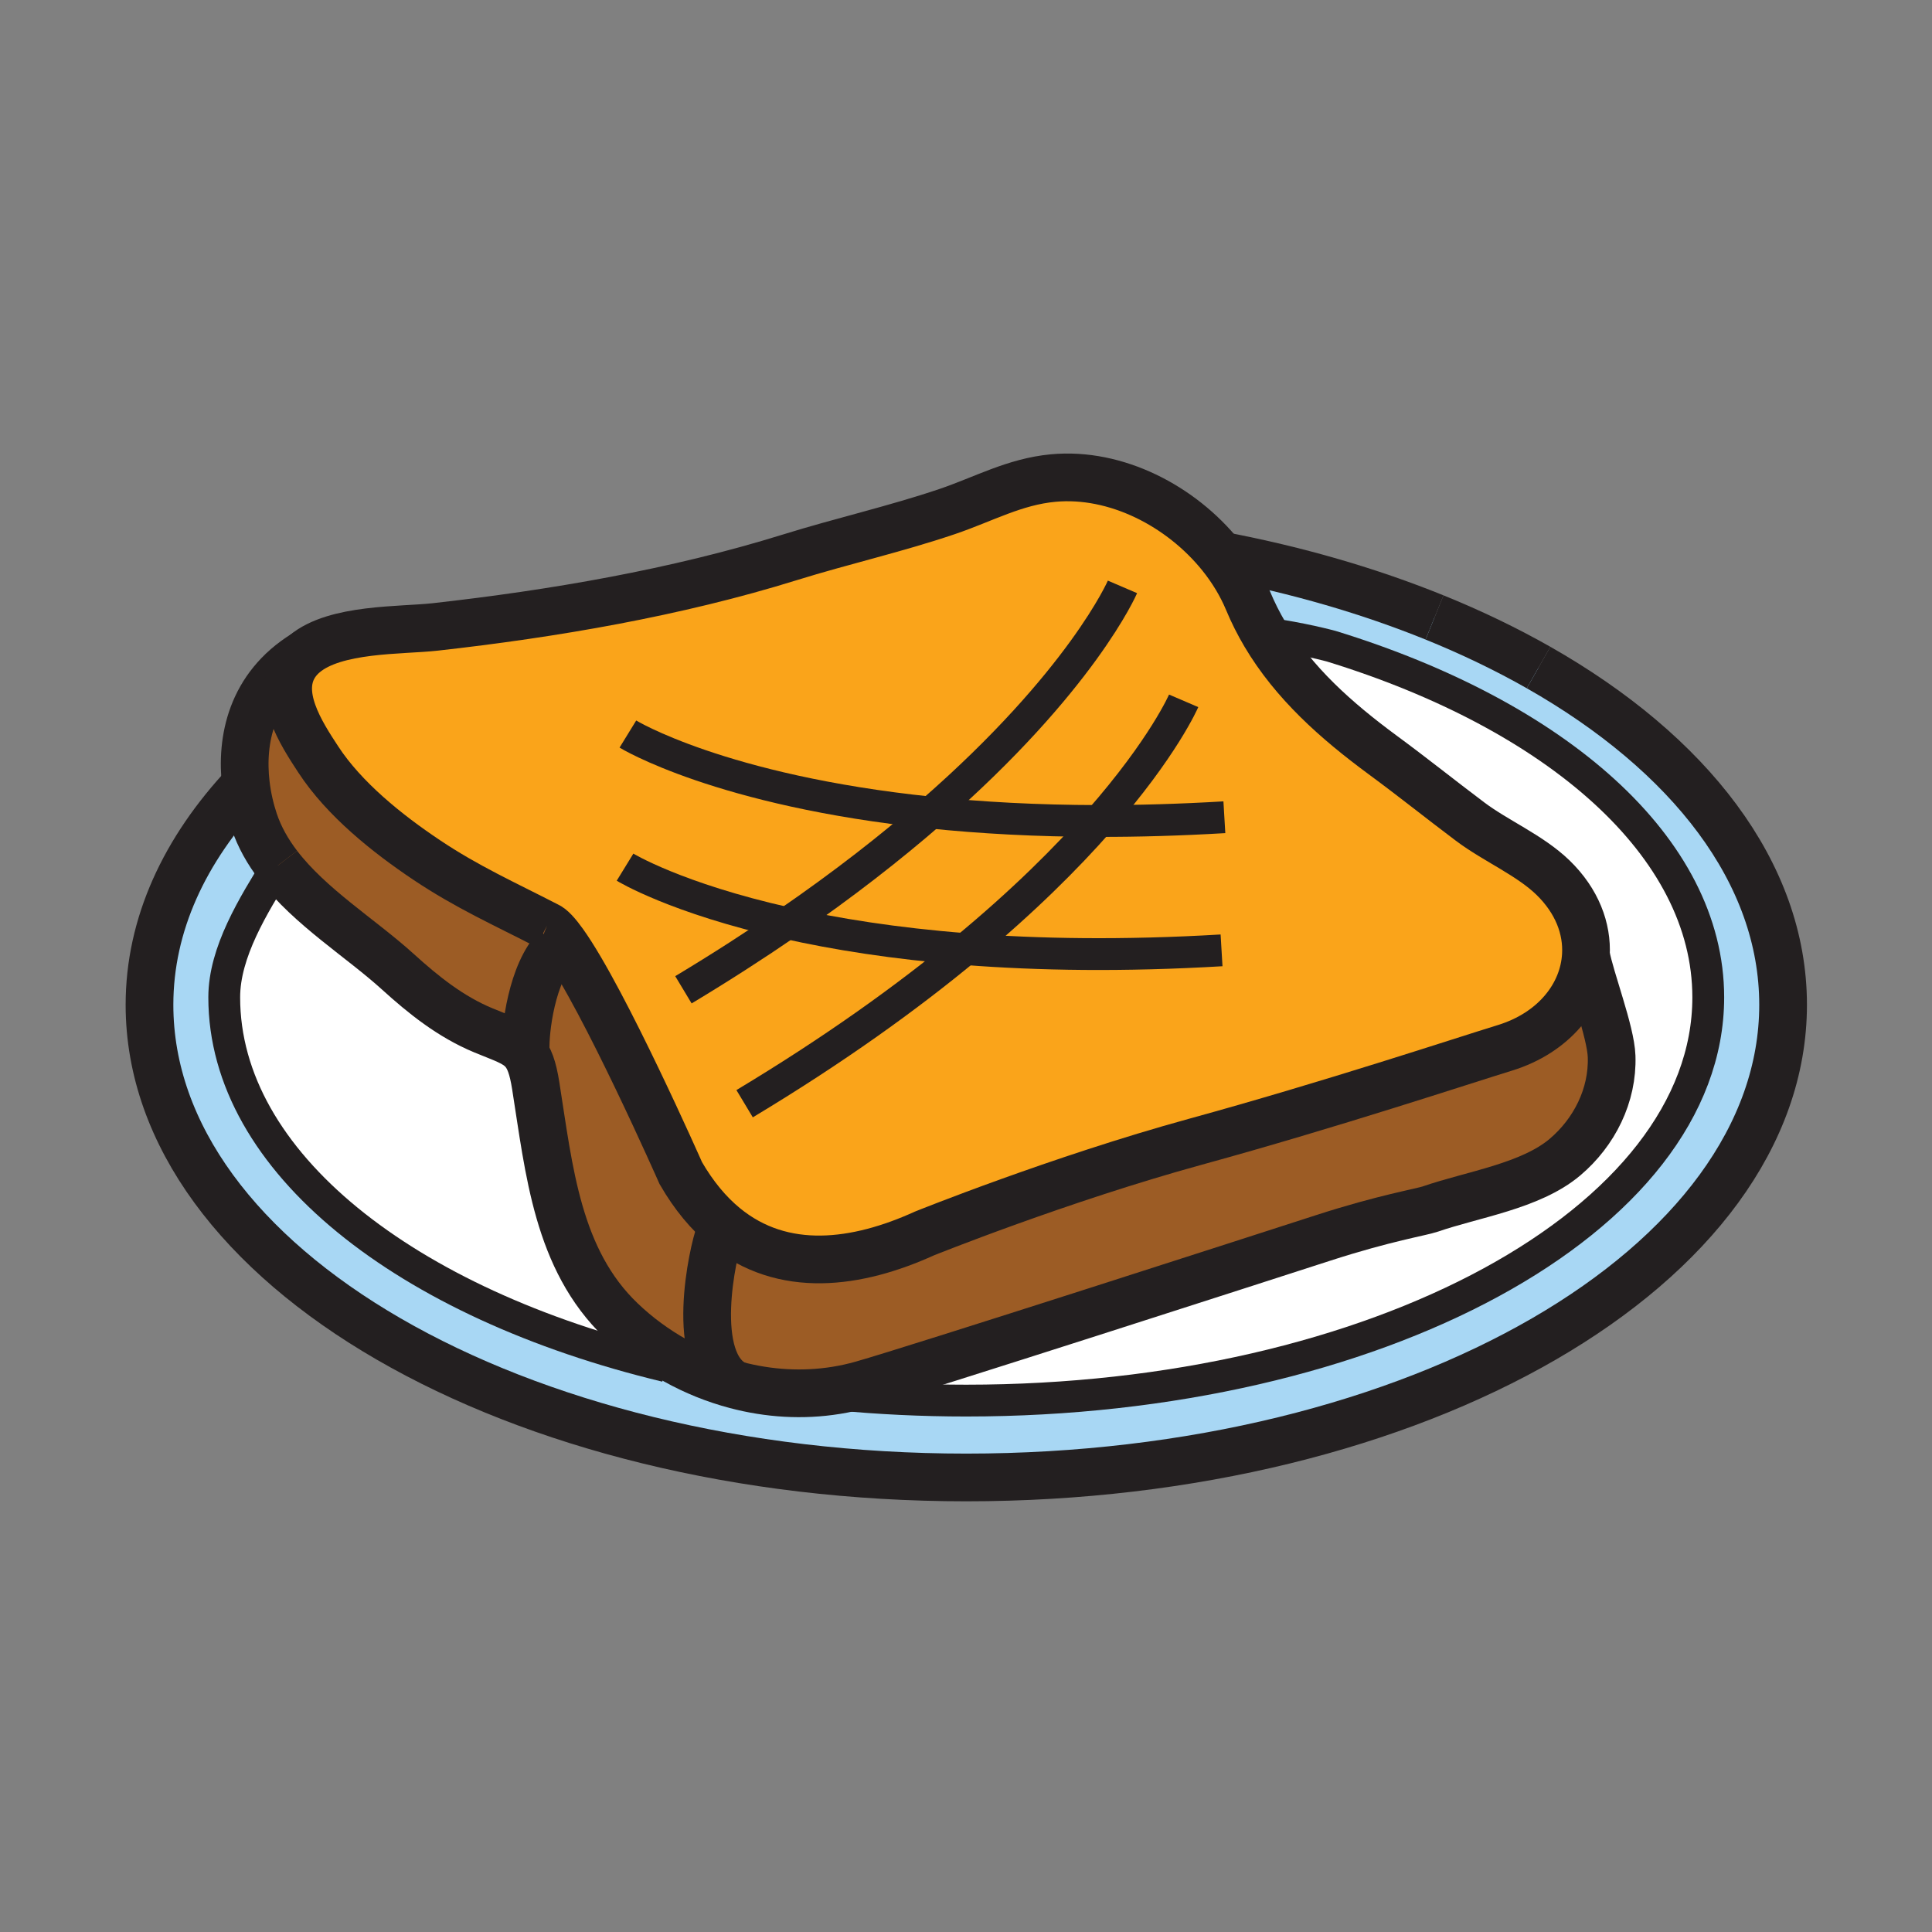 <?xml version="1.0" encoding="iso-8859-1"?>
<!-- Generator: Adobe Illustrator 12.0.1, SVG Export Plug-In . SVG Version: 6.00 Build 51448)  -->
<!DOCTYPE svg PUBLIC "-//W3C//DTD SVG 1.1//EN" "http://www.w3.org/Graphics/SVG/1.1/DTD/svg11.dtd">
<svg  version="1.1" id="Layer_1" xmlns="http://www.w3.org/2000/svg" xmlns:xlink="http://www.w3.org/1999/xlink" width="850.394" height="850.394"
	 viewBox="0 0 850.394 850.394" style="overflow:visible;enable-background:new 0 0 850.394 850.394;" xml:space="preserve">
<rect x="0" y="0" width="850.394" height="850.394" fill="#808080" stroke="none"/>
<g>
	<g id="XMLID_11_">
		<g>
			<path style="fill:#FAA41A;" d="M483.75,361.37c-14.23,16.19-33.38,35.35-58.81,56.38c-31.34-2.44-57.37-6.68-78.45-11.4
				c24.84-17.07,45.73-33.45,63.25-48.68C431.49,359.92,456.11,361.33,483.75,361.37z"/>
			<path style="fill:#FAA41A;" d="M424.94,417.75c25.43-21.03,44.58-40.19,58.81-56.38c-27.64-0.04-52.26-1.45-74.01-3.7
				c-17.52,15.23-38.41,31.61-63.25,48.68C367.57,411.07,393.6,415.31,424.94,417.75z M134.03,287.84
				c13.54-11.38,42.37-10.21,57.47-11.88c51.94-5.8,106.14-15.07,156.17-30.64c22.93-7.13,46.53-12.46,69.27-20.16
				c15.86-5.37,29.63-13.16,46.64-14.74c27.68-2.57,56.27,12.3,73.82,34.11c4.96,6.17,9.04,12.9,11.97,19.94
				c2.16,5.19,4.66,10.12,7.439,14.81c12.66,21.37,31.301,37.91,51.75,52.99c13.37,9.83,25.221,19.37,38.58,29.41
				c11.341,8.52,26.2,14.71,36.42,24.6c10.631,10.32,15.141,22.47,14.49,34.07c-0.96,17.74-13.99,34.2-35.63,40.87
				c-18.51,5.681-76.38,24.9-136.26,41.34c-59.9,16.45-119.33,40.4-119.33,40.4c-29.52,13.4-62.17,18.01-87.84-3.09
				c-7.04-5.78-13.55-13.51-19.33-23.51c0,0-33.79-76.54-51.63-101.42c-2.91-4.07-5.41-6.76-7.25-7.5
				c-18.78-9.68-35.09-16.93-52.98-28.9c-17.41-11.65-36.3-26.8-47.69-44.22c-7.29-11.15-19.54-29.57-9.46-42.96
				C131.63,290.07,132.76,288.89,134.03,287.84z"/>
			<path style="fill:#FFFFFF;" d="M379.42,609.47c24.63-6.989,176.07-55.88,203.1-64.62c27.051-8.75,42.99-11.279,47.061-12.68
				c18.479-6.4,44.14-10.05,59.26-22.84c12.92-10.92,21.12-27.2,20.53-44.34c-0.36-10.87-9.3-33.891-11.32-44.64
				c0.65-11.6-3.859-23.75-14.49-34.07c-10.22-9.89-25.079-16.08-36.42-24.6c-13.359-10.04-25.21-19.58-38.58-29.41
				c-20.449-15.08-39.09-31.62-51.75-52.99l0.74-0.43c14.891,1.92,28.391,5.58,28.391,5.58c99.09,30.47,165.97,88.27,165.97,154.56
				c0,98.02-146.22,177.5-326.6,177.5c-19.43,0-38.46-0.931-56.96-2.7l-0.29-1.81C371.87,611.37,375.66,610.53,379.42,609.47z"/>
			<path style="fill:#9C5C25;" d="M323.96,609.6l-0.01,0.021c-9.25-2.44-18.19-6.061-26.57-10.72
				c-8.69-4.82-16.78-10.761-23.98-17.65c-28.12-26.89-31.68-66.11-37.6-103.42c-1.25-7.87-2.84-12.271-5.52-15.271l1.11-0.21
				c-0.39-8.64,2.65-34.34,13.72-45.379l2.92-2.03c17.84,24.88,51.63,101.42,51.63,101.42c5.78,10,12.29,17.729,19.33,23.51
				l-2.24,3.07C313.85,550.54,302.75,599.66,323.96,609.6z"/>
			<path style="fill:#A8D7F4;" d="M122.43,380.85c-11.05,17.83-23.73,38.3-23.73,58.14c0,72.479,79.9,134.779,194.44,162.359
				l4.24-2.449c8.38,4.659,17.32,8.279,26.57,10.72c14.29,3.79,29.31,4.75,44.11,2.36l0.29,1.81c18.5,1.77,37.53,2.7,56.96,2.7
				c180.38,0,326.6-79.48,326.6-177.5c0-66.29-66.88-124.09-165.97-154.56c0,0-13.5-3.66-28.391-5.58l-0.74,0.43
				c-2.779-4.69-5.279-9.62-7.439-14.81c-2.93-7.04-7.01-13.77-11.97-19.94c33.83,6.42,65.46,15.67,94.029,27.25
				c16.311,6.61,31.62,13.99,45.79,22.04c66.42,37.75,107.63,90.31,107.63,148.46c0,114.89-160.97,208.04-359.52,208.04
				c-198.57,0-359.53-93.15-359.53-208.04c0-35.26,15.38-68.25,42.43-97.05c0.69,5.83,2,11.31,3.6,16.12
				C114.21,368.49,117.9,374.91,122.43,380.85z"/>
			<path style="fill:#FFFFFF;" d="M98.7,438.99c0-19.84,12.68-40.31,23.73-58.14c14.1,18.44,36.35,32.05,52.65,46.83
				c11.21,10.17,23.22,19.86,37.78,25.88c8.7,3.61,13.96,5.141,17.42,9c2.68,3,4.27,7.4,5.52,15.271
				c5.92,37.31,9.48,76.53,37.6,103.42c7.2,6.89,15.29,12.83,23.98,17.65l-4.24,2.449C178.6,573.77,98.7,511.47,98.7,438.99z"/>
			<path style="fill:#9C5C25;" d="M245.11,416.97c-11.07,11.04-14.11,36.74-13.72,45.379l-1.11,0.21c-3.46-3.859-8.72-5.39-17.42-9
				c-14.56-6.02-26.57-15.71-37.78-25.88c-16.3-14.78-38.55-28.39-52.65-46.83c-4.53-5.94-8.22-12.36-10.6-19.5
				c-1.6-4.81-2.91-10.29-3.6-16.12c-2.31-19.52,2.29-42.88,25.8-57.39c-1.27,1.05-2.4,2.23-3.38,3.52
				c-10.08,13.39,2.17,31.81,9.46,42.96c11.39,17.42,30.28,32.57,47.69,44.22c17.89,11.97,34.2,19.22,52.98,28.9
				c1.84,0.74,4.34,3.43,7.25,7.5L245.11,416.97z"/>
			<path style="fill:#9C5C25;" d="M709.37,464.99c0.59,17.14-7.61,33.42-20.53,44.34c-15.12,12.79-40.78,16.439-59.26,22.84
				c-4.07,1.4-20.01,3.93-47.061,12.68c-27.029,8.74-178.47,57.631-203.1,64.62c-3.76,1.061-7.55,1.9-11.36,2.511
				c-14.8,2.39-29.82,1.43-44.11-2.36l0.01-0.021c-21.21-9.939-10.11-59.06-7.21-66.659l2.24-3.07
				c25.67,21.1,58.32,16.49,87.84,3.09c0,0,59.43-23.95,119.33-40.4c59.88-16.439,117.75-35.659,136.26-41.34
				c21.64-6.67,34.67-23.13,35.63-40.87C700.07,431.1,709.01,454.12,709.37,464.99z"/>
		</g>
		<g>
			<path style="fill:none;stroke:#231F20;stroke-width:21;" d="M122.43,380.85c14.1,18.44,36.35,32.05,52.65,46.83
				c11.21,10.17,23.22,19.86,37.78,25.88c8.7,3.61,13.96,5.141,17.42,9c2.68,3,4.27,7.4,5.52,15.271
				c5.92,37.31,9.48,76.53,37.6,103.42c7.2,6.89,15.29,12.83,23.98,17.65c8.38,4.659,17.32,8.279,26.57,10.72
				c14.29,3.79,29.31,4.75,44.11,2.36c3.81-0.61,7.6-1.45,11.36-2.511c24.63-6.989,176.07-55.88,203.1-64.62
				c27.051-8.75,42.99-11.279,47.061-12.68c18.479-6.4,44.14-10.05,59.26-22.84c12.92-10.92,21.12-27.2,20.53-44.34
				c-0.36-10.87-9.3-33.891-11.32-44.64c-0.01-0.08-0.03-0.15-0.04-0.23"/>
			<path style="fill:none;stroke:#231F20;stroke-width:21;" d="M134.43,287.59c-0.14,0.08-0.27,0.16-0.4,0.25
				c-23.51,14.51-28.11,37.87-25.8,57.39c0.69,5.83,2,11.31,3.6,16.12c2.38,7.14,6.07,13.56,10.6,19.5"/>
			<path style="fill:none;stroke:#231F20;stroke-width:21;" d="M240.78,407.44c1.84,0.74,4.34,3.43,7.25,7.5
				c17.84,24.88,51.63,101.42,51.63,101.42c5.78,10,12.29,17.729,19.33,23.51c25.67,21.1,58.32,16.49,87.84,3.09
				c0,0,59.43-23.95,119.33-40.4c59.88-16.439,117.75-35.659,136.26-41.34c21.64-6.67,34.67-23.13,35.63-40.87
				c0.65-11.6-3.859-23.75-14.49-34.07c-10.22-9.89-25.079-16.08-36.42-24.6c-13.359-10.04-25.21-19.58-38.58-29.41
				c-20.449-15.08-39.09-31.62-51.75-52.99c-2.779-4.69-5.279-9.62-7.439-14.81c-2.93-7.04-7.01-13.77-11.97-19.94
				c-17.551-21.81-46.141-36.68-73.82-34.11c-17.01,1.58-30.78,9.37-46.64,14.74c-22.74,7.7-46.34,13.03-69.27,20.16
				c-50.03,15.57-104.23,24.84-156.17,30.64c-15.1,1.67-43.93,0.5-57.47,11.88c-1.27,1.05-2.4,2.23-3.38,3.52
				c-10.08,13.39,2.17,31.81,9.46,42.96c11.39,17.42,30.28,32.57,47.69,44.22C205.69,390.51,222,397.76,240.78,407.44"/>
			<path style="fill:none;stroke:#231F20;stroke-width:21;" d="M231.39,462.35c-0.39-8.64,2.65-34.34,13.72-45.379"/>
			<path style="fill:none;stroke:#231F20;stroke-width:14;" d="M368.35,613.79c18.5,1.77,37.53,2.7,56.96,2.7
				c180.38,0,326.6-79.48,326.6-177.5c0-66.29-66.88-124.09-165.97-154.56c0,0-13.5-3.66-28.391-5.58"/>
			<path style="fill:none;stroke:#231F20;stroke-width:14;" d="M122.43,380.85c-11.05,17.83-23.73,38.3-23.73,58.14
				c0,72.479,79.9,134.779,194.44,162.359"/>
			<path style="fill:none;stroke:#231F20;stroke-width:21;" d="M677.22,293.82c66.42,37.75,107.63,90.31,107.63,148.46
				c0,114.89-160.97,208.04-359.52,208.04c-198.57,0-359.53-93.15-359.53-208.04c0-35.26,15.38-68.25,42.43-97.05
				c0.01-0.01,0.02-0.02,0.03-0.03"/>
			<path style="fill:none;stroke:#231F20;stroke-width:21;" d="M631.43,271.78c16.311,6.61,31.62,13.99,45.79,22.04"/>
			<path style="fill:none;stroke:#231F20;stroke-width:21;" d="M537.33,244.52c0.02,0,0.05,0.01,0.07,0.01
				c33.83,6.42,65.46,15.67,94.029,27.25"/>
			<path style="fill:none;stroke:#231F20;stroke-width:21;" d="M316.75,542.94c-2.9,7.6-14,56.72,7.21,66.659"/>
			<path style="fill:none;stroke:#231F20;stroke-width:14;" d="M276.37,323.1c0,0,40.66,24.97,133.37,34.57
				c21.75,2.25,46.37,3.66,74.01,3.7c17.21,0.02,35.59-0.49,55.17-1.65"/>
			<path style="fill:none;stroke:#231F20;stroke-width:14;" d="M275.12,381.69c0,0,22.25,13.67,71.37,24.66
				c21.08,4.72,47.11,8.96,78.45,11.4c31.94,2.49,69.39,3.13,112.74,0.56"/>
			<path style="fill:none;stroke:#231F20;stroke-width:14;" d="M494.07,258.33c0,0-17.771,41.42-84.33,99.34
				c-17.52,15.23-38.41,31.61-63.25,48.68c-13.95,9.58-29.14,19.38-45.67,29.32"/>
			<path style="fill:none;stroke:#231F20;stroke-width:14;" d="M521,308.48c0,0-8.81,20.53-37.25,52.89
				c-14.23,16.19-33.38,35.35-58.81,56.38c-25.58,21.16-57.52,44.22-97.19,68.06"/>
		</g>
	</g>
</g>
<rect style="fill:none;" width="850.394" height="850.394"/>
</svg>
